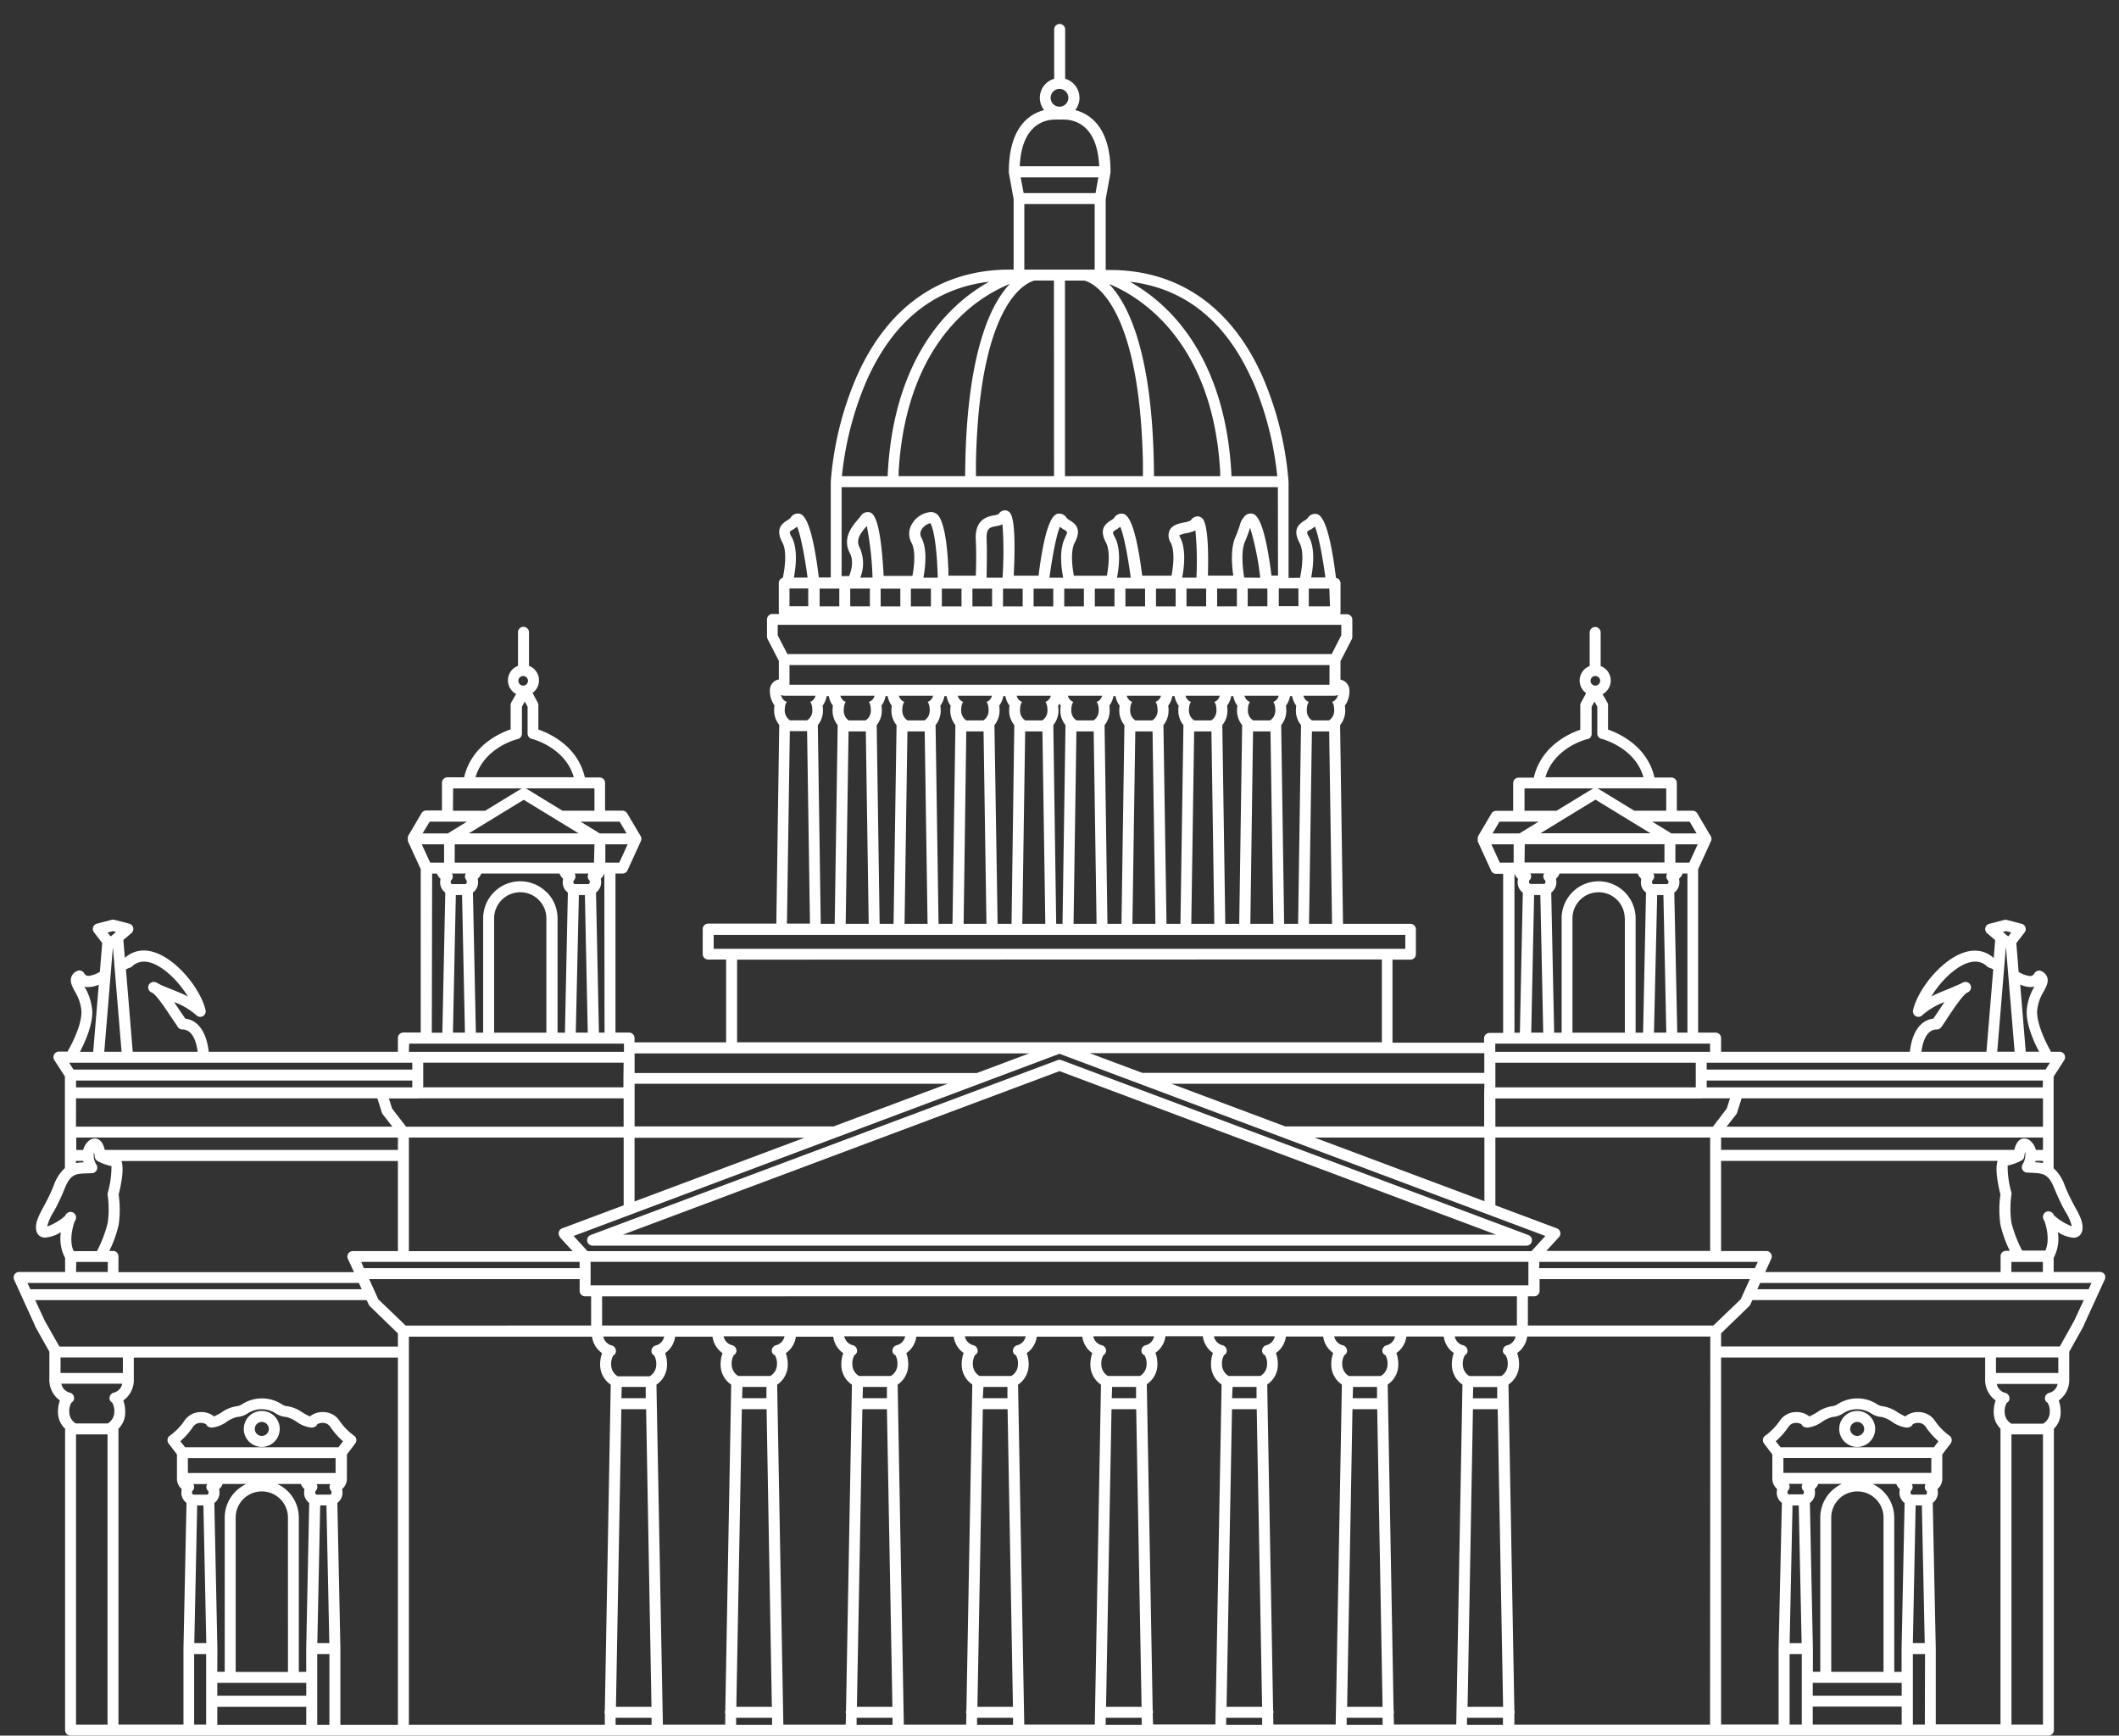 <svg id="Слой_1" data-name="Слой 1" xmlns="http://www.w3.org/2000/svg" viewBox="0 0 442 362"><rect x="0" y="0" width="442" height="362" fill="#333333" stroke="none"/><defs><style>.cls-1{fill:#fff;}</style></defs><title>Монтажная область 27</title><path class="cls-1" d="M54.61,294.29A3.75,3.75,0,1,0,58.35,298,3.75,3.75,0,0,0,54.61,294.29Zm0,5.21A1.46,1.46,0,1,1,56.07,298,1.46,1.46,0,0,1,54.61,299.5Z"/><path class="cls-1" d="M428.42,298V298h0S428.42,298,428.42,298Z"/><path class="cls-1" d="M439,265.83a1.14,1.14,0,0,0-1-.53h-9.63v-2.94a8.55,8.55,0,0,0,.88-5.37,7.18,7.18,0,0,0,3.2,1.17h0a1.8,1.8,0,0,0,1.88-1.47c.32-1.59-.49-3.1-1.53-5a37.62,37.62,0,0,1-2.12-4.42,8.71,8.71,0,0,0-2.32-3.61v-19.1l2.21-3.43a1.14,1.14,0,0,0-1-1.76h-1.75c-1.08-1.87-3-5.84-2.9-8.53a9.37,9.37,0,0,1,1.35-4c.58-1.09,1.08-2,.76-3a2.17,2.17,0,0,0-1.19-1.28,1.14,1.14,0,0,0-1.48.44,1,1,0,0,1-.92.58,5.71,5.71,0,0,1-2.37-.86l-.49-6,1.73-2.24a1.14,1.14,0,0,0-.62-1.8l-3.07-.8a1.15,1.15,0,0,0-.58,0l-3.07.8a1.14,1.14,0,0,0-.45,2l1.64,1.39a1.15,1.15,0,0,0,0,.24l-.29,3.46-.12-.05a5.75,5.75,0,0,0-3.84-1.44c-5.52,0-11.83,7.65-12.87,12.45a1.14,1.14,0,0,0,1.95,1,14.5,14.5,0,0,1,4.61-2.72c-.42.61-.87,1.27-1.34,2-.35.53-.69,1-1,1.46-3.37.4-4.61,4.08-4.87,6.9H359v-2.85a1.14,1.14,0,0,0-1.14-1.14h-3.65V181.31l2.64-5.77a1.14,1.14,0,0,1-1,.56h0a1.14,1.14,0,0,0,.9-1.85l-2.72-4.6a1.14,1.14,0,0,0-1-.56h-3.26v-5.78a1.14,1.14,0,0,0-1.14-1.14h-3.52c-1.52-6.6-7.43-9.21-9.69-10v-5.08a1.14,1.14,0,0,0-.14-.55l-1-1.75a3.23,3.23,0,0,0-.4-5.87v-7a1.14,1.14,0,0,0-2.29,0v7a3.23,3.23,0,0,0-.74,5.65l-1.08,2a1.14,1.14,0,0,0-.14.55v5.08c-2.26.77-8.17,3.38-9.7,10h-3.16a1.14,1.14,0,0,0-1.14,1.14v5.78H312.1a1.14,1.14,0,0,0-1,.56l-2.79,4.73s0,.06,0,.1a1.12,1.12,0,0,0-.07.16.94.94,0,0,0,0,.13,1.18,1.18,0,0,0,0,.16,1.08,1.08,0,0,0,0,.13,1.14,1.14,0,0,0,0,.16,1.23,1.23,0,0,0,0,.13s0,.07,0,.11l2.79,6.1a1.14,1.14,0,0,0,1,.67h1.51v33.18h-2.84a1.14,1.14,0,0,0-1.14,1.14v.9h-19.1V200.16h3.74a1.14,1.14,0,0,0,1.14-1.14v-5.19a1.14,1.14,0,0,0-1.14-1.14H280.14l-.61-41.45a4.76,4.76,0,0,0,1.07-3,7.56,7.56,0,0,0-.07-1.05,5.24,5.24,0,0,0,.95-3.19,2.29,2.29,0,0,0-1.87-2.24v-3.86l2.34-4.54a1.14,1.14,0,0,0,.13-.52v-3.59a1.14,1.14,0,0,0-1.14-1.14h-1.41a1.14,1.14,0,0,0,.09-.45v-6a1.14,1.14,0,0,0-.95-1.12c-1.64-13.36-3.58-13.36-4.42-13.36a1.76,1.76,0,0,0-1.47.87,2.48,2.48,0,0,1-.71.55c-1.35.83-2.41,2-1,4.63,1,1.82.51,5.35.1,7.3h-2.39v-20s0,0,0,0a68.41,68.41,0,0,0-5.44-22c-6.47-14.54-17.5-22.22-31.88-22.22h-.82V41.51l1-5.49s0-.05,0-.08a1.12,1.12,0,0,0,0-.12v-.05h0c0-9.25-4.3-12-7.36-12.81a4.13,4.13,0,0,0-2.1-6.53V6.14a1.14,1.14,0,1,0-2.29,0V16.43a4.13,4.13,0,0,0-2.1,6.53c-3.05.79-7.34,3.56-7.36,12.81h0s0,0,0,.05a1.08,1.08,0,0,0,0,.12s0,.05,0,.08l1,5.49V56.23h-.82c-14.39,0-25.41,7.68-31.88,22.22a68.41,68.41,0,0,0-5.44,22s0,0,0,0v20h-2.49c-1.64-13.34-3.58-13.34-4.42-13.34a1.76,1.76,0,0,0-1.47.87,2.48,2.48,0,0,1-.71.55c-1.35.83-2.41,2-1,4.63,1,1.83.5,5.4.09,7.35a1.14,1.14,0,0,0-.84,1.1v6a1.14,1.14,0,0,0,.09.45h-1.41a1.14,1.14,0,0,0-1.14,1.14v3.59a1.14,1.14,0,0,0,.13.52l2.34,4.54v3.86a2.28,2.28,0,0,0-1.87,2.24,5.23,5.23,0,0,0,.95,3.19,7.56,7.56,0,0,0-.07,1.05,4.76,4.76,0,0,0,1.07,3l-.61,41.45H147.72a1.14,1.14,0,0,0-1.14,1.14V199a1.14,1.14,0,0,0,1.14,1.14h3.74v17.27h-19.1v-.9a1.14,1.14,0,0,0-1.14-1.14h-2.84V182.2h1.51a1.14,1.14,0,0,0,1-.67l2.75-6a1.14,1.14,0,0,1-1,.56h0a1.14,1.14,0,0,0,.9-1.85l-2.72-4.6a1.14,1.14,0,0,0-1-.56h-3.61v-5.78a1.14,1.14,0,0,0-1.14-1.14H122c-1.52-6.6-7.43-9.21-9.7-10v-5.08a1.14,1.14,0,0,0-.14-.55l-1.08-2a3.23,3.23,0,0,0-.74-5.65v-7a1.14,1.14,0,0,0-2.29,0v7a3.23,3.23,0,0,0-.4,5.87l-1,1.75a1.15,1.15,0,0,0-.14.55v5.08c-2.26.77-8.17,3.38-9.7,10H93.33a1.14,1.14,0,0,0-1.14,1.14v5.78H88.93a1.14,1.14,0,0,0-1,.56l-2.79,4.73s0,.06,0,.1a1.11,1.11,0,0,0-.07.16,2.58,2.58,0,0,0,0,.29,1.06,1.06,0,0,0,0,.13,1.22,1.22,0,0,0,0,.16s0,.08,0,.13,0,.07,0,.11l2.69,5.87v34.07H84.14A1.14,1.14,0,0,0,83,216.52v2.85H43.53c-.27-2.82-1.51-6.5-4.87-6.9l-1-1.46c-.47-.7-.91-1.36-1.34-2a14.51,14.51,0,0,1,4.61,2.72,1.14,1.14,0,0,0,.83.36h0a1.14,1.14,0,0,0,1.07-1.56c-1.15-4.81-7.37-12.28-12.83-12.28a5.75,5.75,0,0,0-3.84,1.44l-.12.05-.29-3.46a1.15,1.15,0,0,0,0-.24l1.64-1.39a1.14,1.14,0,0,0-.45-2l-3.07-.8a1.15,1.15,0,0,0-.58,0l-3.07.8a1.14,1.14,0,0,0-.62,1.8l1.72,2.24-.49,6a5.71,5.71,0,0,1-2.37.86,1,1,0,0,1-.92-.58,1.14,1.14,0,0,0-1.48-.44,2.17,2.17,0,0,0-1.19,1.28c-.32,1,.18,1.92.76,3a9.39,9.39,0,0,1,1.35,4c.15,2.92-2.06,7.07-2.9,8.53H12.33a1.14,1.14,0,0,0-1,1.76l2.21,3.43v19.1a8.71,8.71,0,0,0-2.32,3.61,37.62,37.62,0,0,1-2.12,4.42c-1,1.9-1.84,3.41-1.53,5a1.8,1.8,0,0,0,1.88,1.47A7.17,7.17,0,0,0,12.7,257a8.55,8.55,0,0,0,.88,5.37v2.94H3.95a1.14,1.14,0,0,0-1,1.62L7.3,276.5l0,.09,3,5.36s0,0,0,.06v5.51a5.26,5.26,0,0,0,2.19,4.58,7,7,0,0,0-.4,2.5A4.76,4.76,0,0,0,13.58,298v62.87A1.14,1.14,0,0,0,14.72,362H427.28a1.14,1.14,0,0,0,1.14-1.14V298s0,0,0,0h0a4.76,4.76,0,0,0,1.41-3.39,7,7,0,0,0-.4-2.5,5.26,5.26,0,0,0,2.19-4.58V282s0,0,0-.06l3-5.36,0-.09,4.39-9.58A1.15,1.15,0,0,0,439,265.83Zm-2.74,1.76-.6,1.31H366.55l.6-1.31h69.12Zm-79.56,92.13H315.88l0-2.25a1.07,1.07,0,0,0,0-.75l-1.16-63.94h0l-.07-4a5,5,0,0,0,2.21-4.07,7,7,0,0,0-.4-2.5,5,5,0,0,0,2.09-3.44h38.2V282a1.13,1.13,0,0,0,0,.19Zm-66-2.25a1.14,1.14,0,0,0,.06-.35,1.13,1.13,0,0,0-.07-.4l-1.16-63.94h0l-.07-4a5,5,0,0,0,2.21-4.07,7,7,0,0,0-.4-2.5,5,5,0,0,0,2.09-3.44h7.79a5,5,0,0,0,2.09,3.44,7,7,0,0,0-.4,2.5,5,5,0,0,0,2.21,4.07l-.07,4s0,0,0,0v0l-1.22,66.91h-13Zm-25.13,0a1.14,1.14,0,0,0,.06-.35,1.13,1.13,0,0,0-.07-.4l-1.16-63.94h0l-.07-4a5,5,0,0,0,2.21-4.07,7,7,0,0,0-.4-2.5,5,5,0,0,0,2.09-3.44H276a5,5,0,0,0,2.09,3.44,7,7,0,0,0-.4,2.5,5,5,0,0,0,2.21,4.07l-.07,4s0,0,0,0v0l-1.22,66.91h-13Zm-25.13,0a1.07,1.07,0,0,0,0-.75l-1.23-68a5,5,0,0,0,2.21-4.07,7,7,0,0,0-.4-2.5,5,5,0,0,0,2.09-3.44h7.79A5,5,0,0,0,253,282.2a7,7,0,0,0-.4,2.5,5,5,0,0,0,2.21,4.07l-.07,4s0,0,0,0v0l-1.22,66.91h-13Zm-38.91,2.25h-13l-1.22-66.92v0l-.07-4a5,5,0,0,0,2.21-4.07,7,7,0,0,0-.4-2.5,5,5,0,0,0,2.09-3.44h7.79A5,5,0,0,0,201,282.2a7,7,0,0,0-.4,2.5,5,5,0,0,0,2.21,4.07l-.07,4h0l-1.16,63.94a1.07,1.07,0,0,0,0,.75Zm-25.13,0h-13l-1.22-66.91v0s0,0,0,0l-.07-4a5,5,0,0,0,2.21-4.07,7,7,0,0,0-.4-2.5,5,5,0,0,0,2.09-3.44h7.79a5,5,0,0,0,2.09,3.44,7,7,0,0,0-.4,2.5,5,5,0,0,0,2.21,4.07l-.07,4h0a1.14,1.14,0,0,0,.7,1,1.14,1.14,0,0,1-.7-1l-1.16,63.94a1.07,1.07,0,0,0,0,.75Zm-25.13,0h-13L137,292.8v0s0,0,0,0l-.07-4a5,5,0,0,0,2.21-4.07,7,7,0,0,0-.4-2.5,5,5,0,0,0,2.09-3.44h7.79a5,5,0,0,0,2.09,3.44,7,7,0,0,0-.4,2.5,5,5,0,0,0,2.21,4.07l-.07,4h0l-1.16,63.94a1.07,1.07,0,0,0,0,.75Zm-23.77-79.12a2.4,2.4,0,0,1-1.66-1.83h12.7a2.4,2.4,0,0,1-1.64,1.83,1.19,1.19,0,0,0-1,1,1,1,0,0,0,.54,1.1,3.51,3.51,0,0,1,.44,2.06,2.79,2.79,0,0,1-1.38,2.3h-6.64a2.77,2.77,0,0,1-1.37-2.3,3.51,3.51,0,0,1,.44-2.06,1,1,0,0,0,.53-1.08A1.2,1.2,0,0,0,127.49,280.59Zm-42.88-4.12L78.91,271,77,266.79h43.91v2.45a1.14,1.14,0,0,0,1.14,1.14h1.25v6.09Zm-61-15.56h-.82a25.18,25.18,0,0,0,1.95-5.43,22.26,22.26,0,0,0,0-6.33c.52-2.08,1.18-5.4.58-7H83v18.79H73.57a1.14,1.14,0,0,0-1,1.62l1.27,2.77H24.71v-3.25A1.14,1.14,0,0,0,23.57,260.91Zm-7.71,2.29h6.57v2.1H15.86Zm0-23.36v-2.58H83v2.58H21.86c-.26-1.12-.83-2.39-2.1-2.39a2,2,0,0,0-1.41.65,3.62,3.62,0,0,0-1,1.75ZM221,219.79l101.35,38-2.9,3.17H122.55l-2.9-3.17Zm90.92,1.87h41.8v5.14h-41.8v-5.14Zm112.75,18.19a3.62,3.62,0,0,0-1-1.75,2,2,0,0,0-1.41-.65c-1.27,0-1.84,1.28-2.1,2.39H359v-2.58h67.14v2.58Zm-3.55,23.36h5v2.1h-6.57v-2.1Zm-3.82-1.14v3.25H368.2l1.27-2.77a1.14,1.14,0,0,0-1-1.62H359V242.13h57.69c-.6,1.63.06,4.95.58,7a22.26,22.26,0,0,0,0,6.33,25.19,25.19,0,0,0,1.95,5.43h-.82A1.14,1.14,0,0,0,417.29,262.06Zm-110,27.23h5l0,2.35h-5.07Zm6.75-6.65a3.51,3.51,0,0,1,.44,2.06,2.79,2.79,0,0,1-1.38,2.3H306.5a2.77,2.77,0,0,1-1.37-2.3,3.51,3.51,0,0,1,.44-2.06,1,1,0,0,0,.53-1.08,1.2,1.2,0,0,0-1-1,2.4,2.4,0,0,1-1.66-1.83h12.7a2.4,2.4,0,0,1-1.64,1.83,1.19,1.19,0,0,0-1,1A1,1,0,0,0,314.07,282.64ZM311,276.47H125.59v-6.09H316.41v6.09Zm-28.77,12.81h5l0,2.35h-5.07Zm6.75-6.65a3.51,3.51,0,0,1,.44,2.06A2.79,2.79,0,0,1,288,287h-6.64a2.77,2.77,0,0,1-1.37-2.3,3.51,3.51,0,0,1,.44-2.06,1,1,0,0,0,.53-1.08,1.2,1.2,0,0,0-1-1,2.4,2.4,0,0,1-1.66-1.83H291a2.4,2.4,0,0,1-1.64,1.83,1.19,1.19,0,0,0-1,1A1,1,0,0,0,288.94,282.64Zm-31.88,6.65h5l0,2.35H257Zm6.75-6.65a3.51,3.51,0,0,1,.44,2.06,2.79,2.79,0,0,1-1.38,2.3h-6.64a2.77,2.77,0,0,1-1.37-2.3,3.51,3.51,0,0,1,.44-2.06,1,1,0,0,0,.53-1.08,1.2,1.2,0,0,0-1-1,2.4,2.4,0,0,1-1.66-1.83h12.7a2.4,2.4,0,0,1-1.64,1.83,1.19,1.19,0,0,0-1,1A1,1,0,0,0,263.81,282.64Zm-31.88,6.65h5l0,2.35h-5.07Zm6.75-6.65a3.51,3.51,0,0,1,.44,2.06,2.79,2.79,0,0,1-1.38,2.3H231.1a2.77,2.77,0,0,1-1.37-2.3,3.51,3.51,0,0,1,.44-2.06,1,1,0,0,0,.53-1.08,1.2,1.2,0,0,0-1-1,2.4,2.4,0,0,1-1.66-1.83h12.7a2.4,2.4,0,0,1-1.64,1.83,1.19,1.19,0,0,0-1,1A1,1,0,0,0,238.67,282.64Zm-33.58,6.65h5l0,2.35H205Zm6.75-6.65a3.51,3.51,0,0,1,.44,2.06,2.79,2.79,0,0,1-1.38,2.3h-6.64a2.77,2.77,0,0,1-1.37-2.3,3.51,3.51,0,0,1,.44-2.06,1,1,0,0,0,.53-1.08,1.2,1.2,0,0,0-1-1,2.4,2.4,0,0,1-1.66-1.83h12.7a2.4,2.4,0,0,1-1.64,1.83,1.19,1.19,0,0,0-1,1A1,1,0,0,0,211.84,282.64ZM180,289.28h5l0,2.35h-5.07Zm6.75-6.65a3.51,3.51,0,0,1,.44,2.06,2.79,2.79,0,0,1-1.38,2.3h-6.63a2.79,2.79,0,0,1-1.38-2.3,3.51,3.51,0,0,1,.44-2.06,1,1,0,0,0,.53-1.08,1.2,1.2,0,0,0-1-1,2.4,2.4,0,0,1-1.66-1.83h12.7a2.4,2.4,0,0,1-1.64,1.83,1.19,1.19,0,0,0-1,1A1,1,0,0,0,186.7,282.64Zm-31.88,6.65h5l0,2.35h-5.07Zm6.75-6.65a3.51,3.51,0,0,1,.44,2.06,2.79,2.79,0,0,1-1.38,2.3H154a2.77,2.77,0,0,1-1.37-2.3,3.51,3.51,0,0,1,.44-2.06,1,1,0,0,0,.53-1.08,1.2,1.2,0,0,0-1-1,2.4,2.4,0,0,1-1.66-1.83h12.7a2.4,2.4,0,0,1-1.64,1.83,1.19,1.19,0,0,0-1,1A1,1,0,0,0,161.57,282.64Zm156-14.54H123.19v-4.9H318.81v4.9ZM75.35,263.2h45.55v1.31h-45ZM15.86,229.09H78.72l.94,3a1.15,1.15,0,0,0,.19.35l2,2.55h-66Zm71.27,0h42.95V235H84.71l-2.92-3.78-.67-2.11h6Zm29.68,29,2.63,2.87H85.29V237.26h44.8V251.4l-12.82,4.8a1.14,1.14,0,0,0-.44,1.84Zm15.55-20.78h35.45l-35.45,13.28ZM325.45,257a1.14,1.14,0,0,0-.71-.8l-12.82-4.8V237.26h44.8v23.65H322.55l2.63-2.87A1.14,1.14,0,0,0,325.45,257Zm-15.82-6.46-35.45-13.28h35.45Zm45.23-21.45h6l-.67,2.11L357.29,235H311.92v-5.89h42.95Zm8.42,0h62.86V235h-66l2-2.55a1.15,1.15,0,0,0,.19-.35ZM321.09,263.2h45.56l-.6,1.31h-45Zm105-36.4H356v-1.43h70.13Zm-116.51,1.14v7H268.08l-23.73-8.89h65.28Zm-135.71,7H132.37v-8.89h65.28Zm-43.83-10v1.85H88.28v-5.14h41.8ZM86,226.8H15.86v-1.43H86Zm43.69,62.48h5l0,2.35h-5.07Zm-.08,4.64h5.16L135.89,356h-7.41Zm25.13,0h5.16L161,356h-7.41Zm25.14,0H185L186.15,356h-7.41Zm25.13,0h5.16L211.29,356h-7.41Zm8.64,65.79-1.22-66.91v0s0,0,0,0l-.07-4a5,5,0,0,0,2.21-4.07,7,7,0,0,0-.4-2.5,5,5,0,0,0,2.09-3.44h9.49a5,5,0,0,0,2.09,3.44,7,7,0,0,0-.4,2.5,5,5,0,0,0,2.21,4.07l-.07,4s0,0,0,0v0l-1.22,66.91Zm18.2-65.79H237L238.12,356h-7.41Zm25.13,0h5.16L263.26,356h-7.41Zm25.13,0h5.16L288.39,356H281Zm25.13,0h5.16L313.53,356h-7.41Zm50.15-17.45H318.7v-6.09H320a1.14,1.14,0,0,0,1.14-1.14v-2.45H365L363.09,271Zm71.22-28.37a40.25,40.25,0,0,0,2.24,4.67,9.86,9.86,0,0,1,1.31,3,11.76,11.76,0,0,1-3.74-2.3,1.24,1.24,0,0,0-1.13-.82,1.17,1.17,0,0,0-1.15,1.16,1.45,1.45,0,0,0,.31.86c.43,1.14,1.16,4.13.18,6.17h-4.83a26.52,26.52,0,0,1-2.24-5.85,20.62,20.62,0,0,1,0-5.8,1.14,1.14,0,0,0,0-.46,20,20,0,0,1-.79-5.63,10.6,10.6,0,0,0,2.92-1.07,1.14,1.14,0,0,0,.57-.89,6.5,6.5,0,0,1,.16-.94,3.86,3.86,0,0,1-.54,2.67,1.14,1.14,0,0,0,.92,1.7l1.15.05C426.26,244.77,427.32,244.81,428.61,248.11Zm-4.07-5.68c0-.1.05-.2.08-.3h1.52v.47A10.89,10.89,0,0,0,424.54,242.43Zm-1-36.55a3.48,3.48,0,0,0,.82-.09h0a11.44,11.44,0,0,0-1.61,4.94c-.15,2.91,1.47,6.53,2.58,8.64h-2.78l-1.16-14A5.75,5.75,0,0,0,423.55,205.88Zm-5.12-8.32h0l1.81,21.81H416.6l1.8-21.81Zm0-3.35,1.11.29-.6.78h-.09l-1.06-.9ZM404,214.72a1.14,1.14,0,0,0,.93-.48c.38-.53.84-1.21,1.34-2,1.17-1.75,2.93-4.38,3.89-5.1l.36-.19a1.14,1.14,0,0,0-.86-2.1,2.42,2.42,0,0,0-.66.31c-.61.29-1.42.61-2.27,1-1.22.49-2.59,1-3.88,1.68,2.13-3.52,6-7.27,9.16-7.27a3.52,3.52,0,0,1,2.48,1,1.14,1.14,0,0,0,.42.25,6.74,6.74,0,0,1,.86.37l-1.42,17.18H400.79C401,217.68,401.7,214.72,404,214.72Zm-4.41,6.94h28l-.92,1.43H356v-1.43h43.55Zm-66.11-37.85a7.73,7.73,0,0,0-7.74,7.74v23.84h-1.56l-.61-29.22a2.64,2.64,0,0,0,1.07-2.09,3.9,3.9,0,0,0-.08-.8,2.7,2.7,0,0,0,.75-1.08H341.6a2.7,2.7,0,0,0,.75,1.08,3.91,3.91,0,0,0-.08.8,2.64,2.64,0,0,0,1.07,2.09l-.61,29.22h-1.56V191.55A7.75,7.75,0,0,0,333.44,183.81Zm5.45,7.74v23.84H328V191.55a5.45,5.45,0,1,1,10.9,0Zm5.67-7.47a1.27,1.27,0,0,1,.05-.42,1.14,1.14,0,0,0,.22-1.46h2.88a1.14,1.14,0,0,0,.22,1.46,1.26,1.26,0,0,1,.05.42c0,.13-.13.25-.24.32H344.8C344.69,184.32,344.56,184.21,344.56,184.08Zm-26.54-8h29.13v3.81H318Zm3.28-2.29,11.46-7,11.46,7H321.3Zm.75,8.38a1.14,1.14,0,0,0,.22,1.46,1.27,1.27,0,0,1,.05.42c0,.13-.13.25-.24.32h-2.94c-.11-.08-.24-.2-.24-.32a1.27,1.27,0,0,1,.05-.42,1.14,1.14,0,0,0,.22-1.46ZM320,186.69h1.3l.6,28.69h-2.5Zm25.67,0h1.3l.6,28.69H345Zm3.57-.52a2.64,2.64,0,0,0,1.07-2.09,3.91,3.91,0,0,0-.08-.8,2.7,2.7,0,0,0,.75-1.08h1v33.18h-2.12Zm4.88-10.06-1.75,3.81h-2.9v-3.81Zm-1.67-4.73,1.44,2.45h-5.25l-4-2.45h7.82Zm-8.18-6.93h3.29v4.64h-6.68l-7.49-4.57-.17-.08h11.05ZM333.77,142a1,1,0,1,1-1-1A1,1,0,0,1,333.77,142Zm-2.65,12.19A1.14,1.14,0,0,0,332,153V147.4l.59-1.07.59,1.07V153a1.14,1.14,0,0,0,.87,1.11c.07,0,7,1.75,8.76,8H322.36C324.13,155.94,330.82,154.22,331.12,154.15ZM318,164.45h14.34l-.17.08-7.49,4.57H318Zm-5.24,6.93h8.17l-4,2.45h-5.6Zm.08,8.54-1.75-3.81h4.64v3.81h-2.9Zm3.06,2.29h0a2.7,2.7,0,0,0,.75,1.08,3.9,3.9,0,0,0-.08.8,2.64,2.64,0,0,0,1.07,2.09l-.61,29.22H315.9Zm-4,35.46h44.8v1.71h-44.8v-1.71Zm-2.29,2v4.1H238.25l-10.94-4.1h82.32ZM163.69,148.2c0-1.43.44-1.79.44-1.79a1.9,1.9,0,0,1-1.21-1.49,1.14,1.14,0,0,0,.61.18h6.58A1.85,1.85,0,0,1,169,146.4s.44.36.44,1.79a2.43,2.43,0,0,1-1.09,2.06h-3.54A2.43,2.43,0,0,1,163.69,148.2Zm115.38-3.28a1.91,1.91,0,0,1-1.21,1.49s.44.36.44,1.79a2.43,2.43,0,0,1-1.09,2.06h-3.54a2.43,2.43,0,0,1-1.09-2.06c0-1.43.44-1.79.44-1.79a1.85,1.85,0,0,1-1.15-1.31h6.58A1.14,1.14,0,0,0,279.07,144.92Zm-1.76-2.1H164.68v-4.1H277.32Zm-11.73,3.59s.44.36.44,1.79a2.43,2.43,0,0,1-1.09,2.06h-3.54a2.43,2.43,0,0,1-1.09-2.06c0-1.43.44-1.79.44-1.79a1.85,1.85,0,0,1-1.15-1.31h7.14A1.85,1.85,0,0,1,265.59,146.4Zm-12.28,0s.44.36.44,1.79a2.43,2.43,0,0,1-1.09,2.06h-3.54A2.43,2.43,0,0,1,248,148.2c0-1.43.44-1.79.44-1.79a1.85,1.85,0,0,1-1.15-1.31h7.14A1.85,1.85,0,0,1,253.31,146.4Zm-12.28,0s.44.36.44,1.79a2.43,2.43,0,0,1-1.09,2.06h-3.54a2.43,2.43,0,0,1-1.09-2.06c0-1.43.44-1.79.44-1.79a1.85,1.85,0,0,1-1.15-1.31h7.14A1.85,1.85,0,0,1,241,146.4Zm-12.28,0s.44.36.44,1.79a2.43,2.43,0,0,1-1.09,2.06h-3.54a2.43,2.43,0,0,1-1.09-2.06c0-1.43.44-1.79.44-1.79a1.85,1.85,0,0,1-1.15-1.31h7.14A1.85,1.85,0,0,1,228.76,146.4Zm-10.69,0s.44.36.44,1.79a2.43,2.43,0,0,1-1.09,2.06h-3.54a2.43,2.43,0,0,1-1.09-2.06c0-1.43.44-1.79.44-1.79a1.85,1.85,0,0,1-1.15-1.31h7.14A1.85,1.85,0,0,1,218.07,146.4Zm-12.28,0s.44.36.44,1.79a2.43,2.43,0,0,1-1.09,2.06h-3.54a2.43,2.43,0,0,1-1.09-2.06c0-1.43.44-1.79.44-1.79a1.85,1.85,0,0,1-1.15-1.31h7.14A1.85,1.85,0,0,1,205.79,146.4Zm-12.28,0s.44.36.44,1.79a2.43,2.43,0,0,1-1.09,2.06h-3.54a2.43,2.43,0,0,1-1.09-2.06c0-1.43.44-1.79.44-1.79a1.85,1.85,0,0,1-1.15-1.31h7.14A1.85,1.85,0,0,1,193.52,146.4Zm-12.28,0s.44.36.44,1.79a2.43,2.43,0,0,1-1.09,2.06h-3.54A2.43,2.43,0,0,1,176,148.2c0-1.43.44-1.79.44-1.79a1.85,1.85,0,0,1-1.15-1.31h7.14A1.85,1.85,0,0,1,181.24,146.4Zm-10.62,4.83a4.76,4.76,0,0,0,1.07-3,7.56,7.56,0,0,0-.07-1.05,4.82,4.82,0,0,0,.85-2h.44a4.83,4.83,0,0,0,.85,2,7.67,7.67,0,0,0-.07,1.05,4.76,4.76,0,0,0,1.07,3l-.62,41.45h-2.91Zm6.41,1.31h3.6l.6,40.14h-4.8Zm5.87-1.31a4.76,4.76,0,0,0,1.07-3,7.63,7.63,0,0,0-.07-1.05,4.83,4.83,0,0,0,.85-2h.44a4.83,4.83,0,0,0,.85,2,7.56,7.56,0,0,0-.07,1.05,4.76,4.76,0,0,0,1.07,3l-.62,41.45h-2.91Zm6.41,1.31h3.6l.6,40.14h-4.8Zm5.87-1.31a4.76,4.76,0,0,0,1.07-3,7.69,7.69,0,0,0-.07-1.05,4.83,4.83,0,0,0,.85-2h.44a4.82,4.82,0,0,0,.85,2,7.56,7.56,0,0,0-.07,1.05,4.76,4.76,0,0,0,1.07,3l-.61,41.45h-2.91Zm6.41,1.31h3.59a2.29,2.29,0,0,0,1.12-.3,2.28,2.28,0,0,1-1.11.3l.6,40.14H201Zm5.87-1.31a4.76,4.76,0,0,0,1.07-3,7.67,7.67,0,0,0-.07-1.05,4.82,4.82,0,0,0,.85-2h.44a4.82,4.82,0,0,0,.85,2,7.64,7.64,0,0,0-.07,1.05,4.76,4.76,0,0,0,1.07,3L211,192.69h-2.91Zm6.41,1.31h3.59a2.3,2.3,0,0,0,1.12-.3,2.29,2.29,0,0,1-1.11.3l.6,40.14h-4.8Zm5.87-1.31a4.76,4.76,0,0,0,1.07-3,7.63,7.63,0,0,0-.07-1.05,4.44,4.44,0,0,0,.27-.43,4.44,4.44,0,0,0,.27.43,7.63,7.63,0,0,0-.07,1.05,4.76,4.76,0,0,0,1.07,3l-.62,41.45h-1.32Zm4.82,1.31h3.6l.6,40.14h-4.8Zm5.87-1.31a4.76,4.76,0,0,0,1.07-3,7.69,7.69,0,0,0-.07-1.05,4.82,4.82,0,0,0,.85-2h.44a4.83,4.83,0,0,0,.85,2,7.56,7.56,0,0,0-.07,1.05,4.76,4.76,0,0,0,1.07,3l-.61,41.45H231Zm6.41,1.31h3.6l.6,40.14h-4.8Zm5.87-1.31a4.76,4.76,0,0,0,1.07-3,7.56,7.56,0,0,0-.07-1.05,4.82,4.82,0,0,0,.85-2H245a4.83,4.83,0,0,0,.85,2,7.67,7.67,0,0,0-.07,1.05,4.76,4.76,0,0,0,1.07,3l-.62,41.45h-2.91Zm6.41,1.31h3.59a2.3,2.3,0,0,0,1.12-.3,2.29,2.29,0,0,1-1.11.3l.6,40.14h-4.8Zm5.87-1.31a4.76,4.76,0,0,0,1.07-3,7.69,7.69,0,0,0-.07-1.05,4.83,4.83,0,0,0,.85-2h.44a4.83,4.83,0,0,0,.85,2,7.67,7.67,0,0,0-.07,1.05,4.76,4.76,0,0,0,1.07,3l-.61,41.45h-2.91Zm6.41,1.31H265a2.3,2.3,0,0,0,1.12-.3,2.29,2.29,0,0,1-1.11.3l.6,40.14h-4.8Zm5.87-1.31a4.76,4.76,0,0,0,1.07-3,7.56,7.56,0,0,0-.07-1.05,4.83,4.83,0,0,0,.85-2h.44a4.83,4.83,0,0,0,.85,2,7.56,7.56,0,0,0-.07,1.05,4.76,4.76,0,0,0,1.07,3l-.61,41.45h-2.91Zm6.41,1.31h3.59a2.29,2.29,0,0,0,1.12-.3,2.29,2.29,0,0,1-1.11.3l.6,40.14h-4.8Zm-9.29-29.79v3.7h-4.1v-3.7h4.1Zm-4.83-2.29c-.33-2-.68-5.46.11-7.4a27.41,27.41,0,0,0,1.12-3,58.26,58.26,0,0,1,2.11,10.44Zm-5.65,6v-3.7H258v3.7Zm-2.29-3.7v3.7h-4.1v-3.7h4.1Zm-2-2.29h-3c.4-2.1.87-5.94-.42-8.37a1.62,1.62,0,0,1-.18-.46,5.81,5.81,0,0,1,1.47-.44,7.38,7.38,0,0,0,1.89-.58A67.21,67.21,0,0,1,249.56,120.47Zm-4.36,6h-4.1v-3.7h4.1Zm-6.38-3.7v3.7h-4.1v-3.7h4.1Zm-5.24-2.29H233c.4-2.1.87-5.94-.42-8.37-.6-1.14-.56-1.16.17-1.61a5.8,5.8,0,0,0,.92-.65c.73,1.67,1.62,6.28,2.19,10.63Zm-1.14,2.29v3.7h-4.1v-3.7h4.1Zm-6.38,0v3.7h-4.1v-3.7H226Zm-3.91-10.65c-1.29,2.43-.82,6.27-.41,8.37h-2.86c.56-4.34,1.46-9,2.19-10.63a5.9,5.9,0,0,0,.92.65C222.7,110.93,222.74,111,222.14,112.1Zm-2.48,10.65v3.7h-4.1v-3.7h4.1Zm-6.38,0v3.7h-4.1v-3.7h4.1Zm-4.16-2.29H205.8c0-1.84.11-5.42,0-7.9s.67-2.59,2-2.85a6,6,0,0,0,1.31-.36A81.35,81.35,0,0,1,209.12,120.47Zm-2.22,2.29v3.7h-4.1v-3.7h4.1Zm-6.38,0v3.7h-4.1v-3.7h4.1Zm-5.24-2.29h-2.71c.4-2.1.87-5.94-.42-8.37a1.62,1.62,0,0,1,.07-1.7,2.89,2.89,0,0,1,1.8-1.3c1,1.71,1.47,7.42,1.54,11.38Zm-1.14,2.29v3.7H190v-3.7h4.1Zm-10.48,3.7v-3.7h4.1v3.7Zm-4.25-6a7.92,7.92,0,0,0-.12-6.23c-.86-1.62.06-2.91,1.36-4.42l.11-.13A65.86,65.86,0,0,1,182,120.47Zm2,2.29v3.7h-4.1v-3.7h4.1Zm-6.38,0v3.7h-4.1v-3.7Zm102.35,3.7H273v-3.7h4.29Zm-4.07-16a5.8,5.8,0,0,0,.92-.65c.73,1.67,1.62,6.28,2.19,10.63H273.5c.4-2.1.87-5.94-.42-8.37C272.48,111,272.52,110.93,273.25,110.49Zm-2.51,12.26v3.7h-4.1v-3.7Zm-4.26-2.68h-1.36c-1.63-12.94-3.54-12.94-4.37-12.94a1.76,1.76,0,0,0-1.47.87,3.47,3.47,0,0,0-.7,1.33,24,24,0,0,1-1.06,2.88c-.95,2.31-.67,5.78-.37,7.87h-5.29c.14-5.07,0-10.7-1.13-11.9a1.45,1.45,0,0,0-1.05-.46,1.7,1.7,0,0,0-1.4.85,5.1,5.1,0,0,1-1.36.41c-1.19.25-2.54.54-3.08,1.71a2.74,2.74,0,0,0,.25,2.5c.9,1.7.56,4.89.18,6.9h-6.12c-1.63-12.94-3.54-12.94-4.37-12.94a1.76,1.76,0,0,0-1.47.87,2.48,2.48,0,0,1-.71.55c-1.35.83-2.41,2-1,4.63.9,1.7.56,4.89.18,6.9H224c-.38-2-.72-5.2.18-6.9,1.41-2.67.36-3.8-1-4.63a2.48,2.48,0,0,1-.71-.55,1.76,1.76,0,0,0-1.47-.87c-.83,0-2.74,0-4.37,12.94h-5.18c.29-5.66.32-12-.83-13.17a1.41,1.41,0,0,0-1-.46,1.63,1.63,0,0,0-1.35.81,3.63,3.63,0,0,1-.85.22c-1.45.28-4.14.79-3.88,5.23.13,2.23.08,5.48,0,7.37h-5.69c-.07-3.34-.42-10.21-2.08-12.48a2,2,0,0,0-1.68-.79,5,5,0,0,0-3.82,2.42,3.89,3.89,0,0,0-.13,4c.9,1.7.56,4.89.18,6.9h-6c-.71-13.31-2.43-13.31-3.38-13.31a1.73,1.73,0,0,0-1.44.86c-.13.19-.35.45-.58.72-1.15,1.35-3.3,3.85-1.64,7,.84,1.59.31,3.59-.15,4.76h-1.58V101.61h91ZM219.86,99.32H203.57c0-1,0-1.92,0-2.85.66-31.84,9.57-37,11.8-37.83a3.14,3.14,0,0,1,.47-.13h4Zm8.48-43.09H213.66V42.56h14.68Zm-6.2,2.29h4a2.92,2.92,0,0,1,.46.13c2.19.8,11.14,6,11.8,37.82,0,.92,0,1.88,0,2.85H222.14Zm18.57,40.81c-.07-13.8-1.62-23.19-3.68-29.56-1.73-5.35-3.82-8.58-5.69-10.54,5.81,2.37,21.64,11.37,23.18,39.22,0,.29,0,.58,0,.88ZM228.52,40.27h-15L212.9,37h16.2ZM205,69.76c-2.06,6.38-3.61,15.76-3.68,29.56H187.45c0-.3,0-.59,0-.89.77-13.85,5.24-25.06,13-32.51a32.55,32.55,0,0,1,10.19-6.71C208.79,61.17,206.7,64.4,205,69.76Zm56.25,9.57a67.77,67.77,0,0,1,5.17,20h-9.54C256,80.46,248.91,69.81,243,64.18a36,36,0,0,0-7.32-5.42C247.13,60.1,255.71,67,261.21,79.33ZM221,18.55a1.85,1.85,0,1,1-1.85,1.85A1.85,1.85,0,0,1,221,18.55Zm-.9,6.39a5.17,5.17,0,0,1,.71,0,1.18,1.18,0,0,0,.37,0,5.1,5.1,0,0,1,.71,0c2.14,0,7,1,7.39,9.74H212.71C213.1,25.92,218,24.94,220.1,24.94ZM180.79,79.33C186.29,67,194.87,60.1,206.32,58.76A36,36,0,0,0,199,64.18c-5.91,5.63-13,16.29-13.85,35.15h-9.54A67.77,67.77,0,0,1,180.79,79.33Zm-15.45,31.16a5.8,5.8,0,0,0,.92-.65c.73,1.67,1.62,6.28,2.19,10.63h-2.86c.4-2.1.87-5.94-.41-8.37C164.56,111,164.61,110.93,165.33,110.49Zm3.25,12.26v3.7h-3.91v-3.7Zm-6.37,9.75v-2.17H279.78v2.17l-2,3.92H164.24Zm2.53,20h3.6l.6,40.14h-4.8Zm-15.88,45.33V195H293.13v2.9H148.87Zm139.38,2.29v17.27H153.75V200.16ZM152.61,219.71h62.08l-10.94,4.1H132.37v-4.1Zm-26.51-4.33h-1.17l-.61-29.22a2.64,2.64,0,0,0,1.07-2.09,3.9,3.9,0,0,0-.08-.8,2.71,2.71,0,0,0,.75-1.08h0Zm-12-29.19a7.74,7.74,0,0,0-13.32,5.36v23.84H99.26l-.61-29.22a2.64,2.64,0,0,0,1.07-2.09,3.91,3.91,0,0,0-.08-.8,2.7,2.7,0,0,0,.75-1.08h16.32a2.71,2.71,0,0,0,.75,1.08,3.9,3.9,0,0,0-.08.8,2.64,2.64,0,0,0,1.07,2.09l-.61,29.22H116.3V191.55A7.7,7.7,0,0,0,114.14,186.19Zm-.13,5.36v23.84h-10.9V191.55a5.45,5.45,0,1,1,10.9,0Zm9-7.89a1.27,1.27,0,0,1,.05.42c0,.13-.13.25-.24.32h-2.94c-.11-.08-.24-.2-.24-.32a1.27,1.27,0,0,1,.05-.42,1.14,1.14,0,0,0,.22-1.46h2.89a1.14,1.14,0,0,0,.22,1.46Zm.93-3.74H94.85v-3.81H124Zm-26.6,3.74a1.27,1.27,0,0,1,.05.42c0,.13-.13.25-.24.32H94.25c-.11-.08-.24-.2-.24-.32a1.27,1.27,0,0,1,.05-.42,1.14,1.14,0,0,0,.22-1.46h2.88a1.14,1.14,0,0,0,.22,1.46Zm13.17-9.84H97.78l11.46-7,11.46,7ZM95.08,186.69h1.3l.6,28.69h-2.5Zm25.67,0H122l.6,28.69h-2.5Zm10.17-10.58-1.75,3.81h-2.9v-3.81Zm-1.66-4.73,1.44,2.45h-5.59l-4-2.45h8.17ZM124,164.45v4.64h-6.68l-7.49-4.57-.17-.08H124ZM110.13,142a1,1,0,1,1-1-1A1,1,0,0,1,110.13,142ZM108,154.15a1.14,1.14,0,0,0,.87-1.11V147.4l.59-1.07.59,1.07V153a1.14,1.14,0,0,0,.87,1.11c.07,0,7,1.75,8.76,8H99.19C101,155.94,107.65,154.22,108,154.15Zm-13.48,10.3h14.34l-.17.08-7.49,4.57H94.48Zm-4.89,6.93H97.4l-4,2.45H88.14Zm3,4.73v3.81h-2.9l-1.75-3.81Zm-2.49,6.1h1a2.71,2.71,0,0,0,.75,1.08,3.91,3.91,0,0,0-.08.8,2.64,2.64,0,0,0,1.07,2.09l-.61,29.22H90.07Zm-4.79,35.46h44.8v1.71H85.29ZM27.13,201.82a1.14,1.14,0,0,0,.42-.25,3.52,3.52,0,0,1,2.48-1c3.14,0,7,3.74,9.16,7.27-1.28-.65-2.65-1.19-3.88-1.68-.85-.34-1.66-.66-2.27-1a2.41,2.41,0,0,0-.66-.31,1.14,1.14,0,0,0-.86,2.1l.36.19c1,.72,2.72,3.35,3.89,5.1.5.74,1,1.43,1.34,2a1.14,1.14,0,0,0,.93.48c2.28,0,3,3,3.18,4.65H27.69l-1.42-17.18A6.69,6.69,0,0,1,27.13,201.82Zm-3.58-4.26h0l1.81,21.81H21.75Zm0-3.35.65.17-1.06.9h-.09l-.6-.78Zm-4.32,16.52a11.44,11.44,0,0,0-1.61-4.94h0a3.48,3.48,0,0,0,.82.09,5.74,5.74,0,0,0,2.16-.5l-1.16,14H16.68C17.78,217.26,19.4,213.64,19.25,210.73Zm1.25,10.93H86v1.43H15.34l-.92-1.43H20.5Zm-4.64,20.47h1.52c0,.1.05.2.08.3a10.88,10.88,0,0,0-1.6.17Zm-6,13.69a9.91,9.91,0,0,1,1.31-3,40.25,40.25,0,0,0,2.24-4.67c1.29-3.3,2.35-3.34,4.68-3.41l1.15-.05a1.14,1.14,0,0,0,.92-1.7,3.86,3.86,0,0,1-.54-2.67,6.57,6.57,0,0,1,.16.94,1.14,1.14,0,0,0,.57.89,10.6,10.6,0,0,0,2.92,1.07,20,20,0,0,1-.79,5.63,1.14,1.14,0,0,0,0,.46,20.62,20.62,0,0,1,0,5.8,26.56,26.56,0,0,1-2.24,5.85H15.38c-1-2-.25-5,.18-6.17a1.45,1.45,0,0,0,.31-.86,1.17,1.17,0,0,0-1.15-1.16,1.24,1.24,0,0,0-1.13.82A11.72,11.72,0,0,1,9.84,255.82Zm4.88,11.77H74.85l.6,1.31H6.33l-.6-1.31ZM9.35,275.5l-2-4.32H76.49l.43.93a1.15,1.15,0,0,0,.24.34L83,278.12v2.74H12.39Zm16.28,10.87h-13v-3.23h13ZM13.58,298h0a1.14,1.14,0,0,1,1.14-1.09A1.14,1.14,0,0,0,13.58,298Zm8.85,61.72H15.86V299.18h6.57Zm-6.6-62.82a2.77,2.77,0,0,1-1.37-2.3,3.51,3.51,0,0,1,.44-2.06,1,1,0,0,0,.54-1.1,1.19,1.19,0,0,0-1-1,2.4,2.4,0,0,1-1.64-1.83H25.5a2.4,2.4,0,0,1-1.64,1.83,1.19,1.19,0,0,0-1,1,1,1,0,0,0,.54,1.1,3.51,3.51,0,0,1,.44,2.06,2.79,2.79,0,0,1-1.38,2.3ZM41.13,314h1.3l.6,28.7h-2.5Zm-1.94-9.88H70v3.11H39.19Zm6.15,39.84a1.18,1.18,0,0,0,0-.12,1.14,1.14,0,0,0,0-.19l-.63-30.17a2.64,2.64,0,0,0,1.07-2.09,3.9,3.9,0,0,0-.08-.79,2.71,2.71,0,0,0,.75-1.08h4.94a7.74,7.74,0,0,0-4.52,7v32.17H45.33Zm14.73,4.76H49.16V316.52a5.45,5.45,0,1,1,10.9,0ZM45.33,351H63.88v2.7H45.33Zm17-2.29V316.52a7.72,7.72,0,0,0-4.5-7h4.93a2.7,2.7,0,0,0,.75,1.08,3.91,3.91,0,0,0-.08.79,2.64,2.64,0,0,0,1.07,2.09l-.63,30.34h0v4.88ZM66.79,314h1.3l.6,28.7h-2.5Zm2.31-3a1.25,1.25,0,0,1,.05.42c0,.13-.13.25-.24.32H66c-.11-.08-.24-.2-.24-.32a1.25,1.25,0,0,1,.05-.42,1.14,1.14,0,0,0,.22-1.46h2.88a1.14,1.14,0,0,0,.22,1.46Zm1.51-9.14h-32l-1-1.25a15.31,15.31,0,0,0,2.65-3,1.84,1.84,0,0,1,1.61-.83,2.17,2.17,0,0,1,1.1.28,1.15,1.15,0,0,0,.67.6,2,2,0,0,0,.64.1,6.51,6.51,0,0,0,3-1.21,6.92,6.92,0,0,1,2.14-1,4.47,4.47,0,0,0,2.28-.78,5.35,5.35,0,0,1,5.76,0,4.47,4.47,0,0,0,2.28.78,6.92,6.92,0,0,1,2.14,1,6.51,6.51,0,0,0,3,1.21,2,2,0,0,0,.64-.1,1.14,1.14,0,0,0,.67-.6,2.17,2.17,0,0,1,1.1-.28,1.84,1.84,0,0,1,1.61.83,15.31,15.31,0,0,0,2.65,3Zm-27.39,7.68a1.14,1.14,0,0,0,.22,1.46,1.24,1.24,0,0,1,.05.42c0,.13-.13.25-.24.32H40.3c-.11-.08-.24-.2-.24-.32a1.24,1.24,0,0,1,.05-.42,1.14,1.14,0,0,0,.22-1.46ZM43,359.71H40.5V345H43v14.76ZM45.33,356H63.88v3.75H45.33Zm23.38,3.75H66.17V345h2.54Zm14.29,0H71V343.94a1.15,1.15,0,0,0,0-.12,1.14,1.14,0,0,0,0-.19l-.63-30.17a2.64,2.64,0,0,0,1.07-2.09,3.91,3.91,0,0,0-.08-.79,2.83,2.83,0,0,0,1-2.22v-5l1.74-2.29a1.15,1.15,0,0,0-.27-1.64,12.61,12.61,0,0,1-3-3.08,4.12,4.12,0,0,0-3.5-1.83,4.18,4.18,0,0,0-2.69.91,12.61,12.61,0,0,1-1.54-.82,7.33,7.33,0,0,0-3.27-1.32,2.44,2.44,0,0,1-1.16-.47,7.63,7.63,0,0,0-8.06,0,2.44,2.44,0,0,1-1.16.47,7.34,7.34,0,0,0-3.27,1.32,12.6,12.6,0,0,1-1.54.82,4.18,4.18,0,0,0-2.69-.91,4.12,4.12,0,0,0-3.5,1.83,12.63,12.63,0,0,1-3,3.08,1.14,1.14,0,0,0-.28,1.64l1.74,2.29v5a2.82,2.82,0,0,0,1,2.22,3.9,3.9,0,0,0-.08.79,2.64,2.64,0,0,0,1.07,2.09l-.63,30.34h0v15.9H24.71V298s0,0,0,0a4.76,4.76,0,0,0,1.41-3.39,7,7,0,0,0-.4-2.5,5.26,5.26,0,0,0,2.19-4.58v-4.37H83Zm2.29-77.52a1.13,1.13,0,0,0,0-.19v-3.25h38.2a5,5,0,0,0,2.09,3.44,7,7,0,0,0-.4,2.5,5,5,0,0,0,2.21,4.07l-.07,4h0l-1.16,63.94a1.07,1.07,0,0,0,0,.75l0,2.25H85.29Zm48.55,77.52h-5.43l0-1.46h7.5l0,1.46Zm19.71,0,0-1.46h7.5l0,1.46Zm25.13,0,0-1.46h7.5l0,1.46Zm25.13,0,0-1.46h7.5l0,1.46Zm26.83,0,0-1.46h7.5l0,1.46Zm25.13,0,0-1.46h7.5l0,1.46Zm25.13,0,0-1.46h7.5l0,1.46Zm31,0H306l0-1.46h7.5l0,1.46Zm62-45.74h1.3l.6,28.7h-2.5ZM372,304.1h30.85v3.11H372Zm6.15,39.71h0l-.63-30.34a2.64,2.64,0,0,0,1.07-2.09,3.9,3.9,0,0,0-.08-.79,2.7,2.7,0,0,0,.75-1.08h4.93a7.72,7.72,0,0,0-4.5,7v32.17h-1.54v-4.88Zm14.73,4.89h-10.9V316.52a5.45,5.45,0,1,1,10.9,0ZM378.12,351h18.55v2.7H378.12Zm17-2.29V316.52a7.74,7.74,0,0,0-4.52-7h4.94a2.71,2.71,0,0,0,.75,1.08,3.9,3.9,0,0,0-.08.79,2.64,2.64,0,0,0,1.07,2.09l-.63,30.34h0v4.88ZM399.58,314h1.3l.6,28.7H399Zm2.31-3a1.24,1.24,0,0,1,.05.42c0,.13-.13.25-.24.32h-2.94c-.11-.08-.24-.2-.24-.32a1.24,1.24,0,0,1,.05-.42,1.14,1.14,0,0,0,.21-1.46h2.88a1.14,1.14,0,0,0,.22,1.46Zm1.51-9.14h-32l-1-1.25a15.31,15.31,0,0,0,2.65-3,1.84,1.84,0,0,1,1.61-.83,2.17,2.17,0,0,1,1.1.28,1.14,1.14,0,0,0,.67.6,2,2,0,0,0,.64.1,6.51,6.51,0,0,0,3-1.21,6.92,6.92,0,0,1,2.14-1,4.47,4.47,0,0,0,2.28-.78,5.35,5.35,0,0,1,5.76,0,4.47,4.47,0,0,0,2.28.78,6.92,6.92,0,0,1,2.14,1,6.51,6.51,0,0,0,3,1.21,2,2,0,0,0,.64-.1,1.14,1.14,0,0,0,.67-.6,2.17,2.17,0,0,1,1.1-.28,1.84,1.84,0,0,1,1.61.83,15.31,15.31,0,0,0,2.65,3ZM376,309.49a1.14,1.14,0,0,0,.22,1.46,1.25,1.25,0,0,1,.05.42c0,.13-.13.25-.24.32h-2.94c-.11-.08-.24-.2-.24-.32a1.25,1.25,0,0,1,.05-.42,1.14,1.14,0,0,0,.22-1.46Zm-.17,50.22h-2.54V345h2.54v14.76Zm2.29-3.75h18.55v3.75H378.12Zm23.38,3.75H399V345h2.54Zm2.28-15.91h0l-.63-30.34a2.64,2.64,0,0,0,1.07-2.09,3.9,3.9,0,0,0-.08-.79,2.82,2.82,0,0,0,1-2.22v-5l1.74-2.29a1.15,1.15,0,0,0-.27-1.64,12.62,12.62,0,0,1-3-3.08,4.12,4.12,0,0,0-3.5-1.83,4.18,4.18,0,0,0-2.69.91,12.64,12.64,0,0,1-1.54-.82,7.34,7.34,0,0,0-3.27-1.32,2.44,2.44,0,0,1-1.16-.47,7.63,7.63,0,0,0-8.06,0,2.44,2.44,0,0,1-1.16.47,7.33,7.33,0,0,0-3.27,1.32,12.6,12.6,0,0,1-1.54.82,4.18,4.18,0,0,0-2.69-.91,4.12,4.12,0,0,0-3.5,1.83,12.63,12.63,0,0,1-3,3.08,1.14,1.14,0,0,0-.28,1.64l1.74,2.29v5a2.83,2.83,0,0,0,1,2.22,3.91,3.91,0,0,0-.08.79,2.64,2.64,0,0,0,1.07,2.09L371,343.79h0v15.9H359V283.15h55.08v4.37a5.26,5.26,0,0,0,2.19,4.58,7,7,0,0,0-.4,2.5,4.76,4.76,0,0,0,1.41,3.39s0,0,0,0v61.67h-13.5v-15.9Zm25.56-57.43h-13v-3.23h13Zm-3.2,73.34h-6.57V299.18h6.57Zm1.43-69.23a1.19,1.19,0,0,0-1,1,1,1,0,0,0,.54,1.1,3.51,3.51,0,0,1,.44,2.06,2.79,2.79,0,0,1-1.38,2.3h-6.63a2.79,2.79,0,0,1-1.38-2.3,3.51,3.51,0,0,1,.44-2.06,1,1,0,0,0,.54-1.1,1.19,1.19,0,0,0-1-1,2.4,2.4,0,0,1-1.64-1.83h12.7A2.4,2.4,0,0,1,427.56,290.49Zm5.08-15-3,5.36H359v-2.74l5.86-5.67a1.15,1.15,0,0,0,.24-.34l.43-.93h69.12Z"/><path class="cls-1" d="M387.39,294.29a3.75,3.75,0,1,0,3.75,3.75A3.75,3.75,0,0,0,387.39,294.29Zm0,5.21a1.46,1.46,0,1,1,1.46-1.46A1.46,1.46,0,0,1,387.39,299.5Z"/><path class="cls-1" d="M122.49,258.87a1.14,1.14,0,0,0,1.12.94H318.4a1.14,1.14,0,0,0,.31-2.24L221.4,221.12a1.14,1.14,0,0,0-.8,0l-97.39,36.47A1.14,1.14,0,0,0,122.49,258.87ZM221,223.41l91.08,34.11H129.92Z"/></svg>